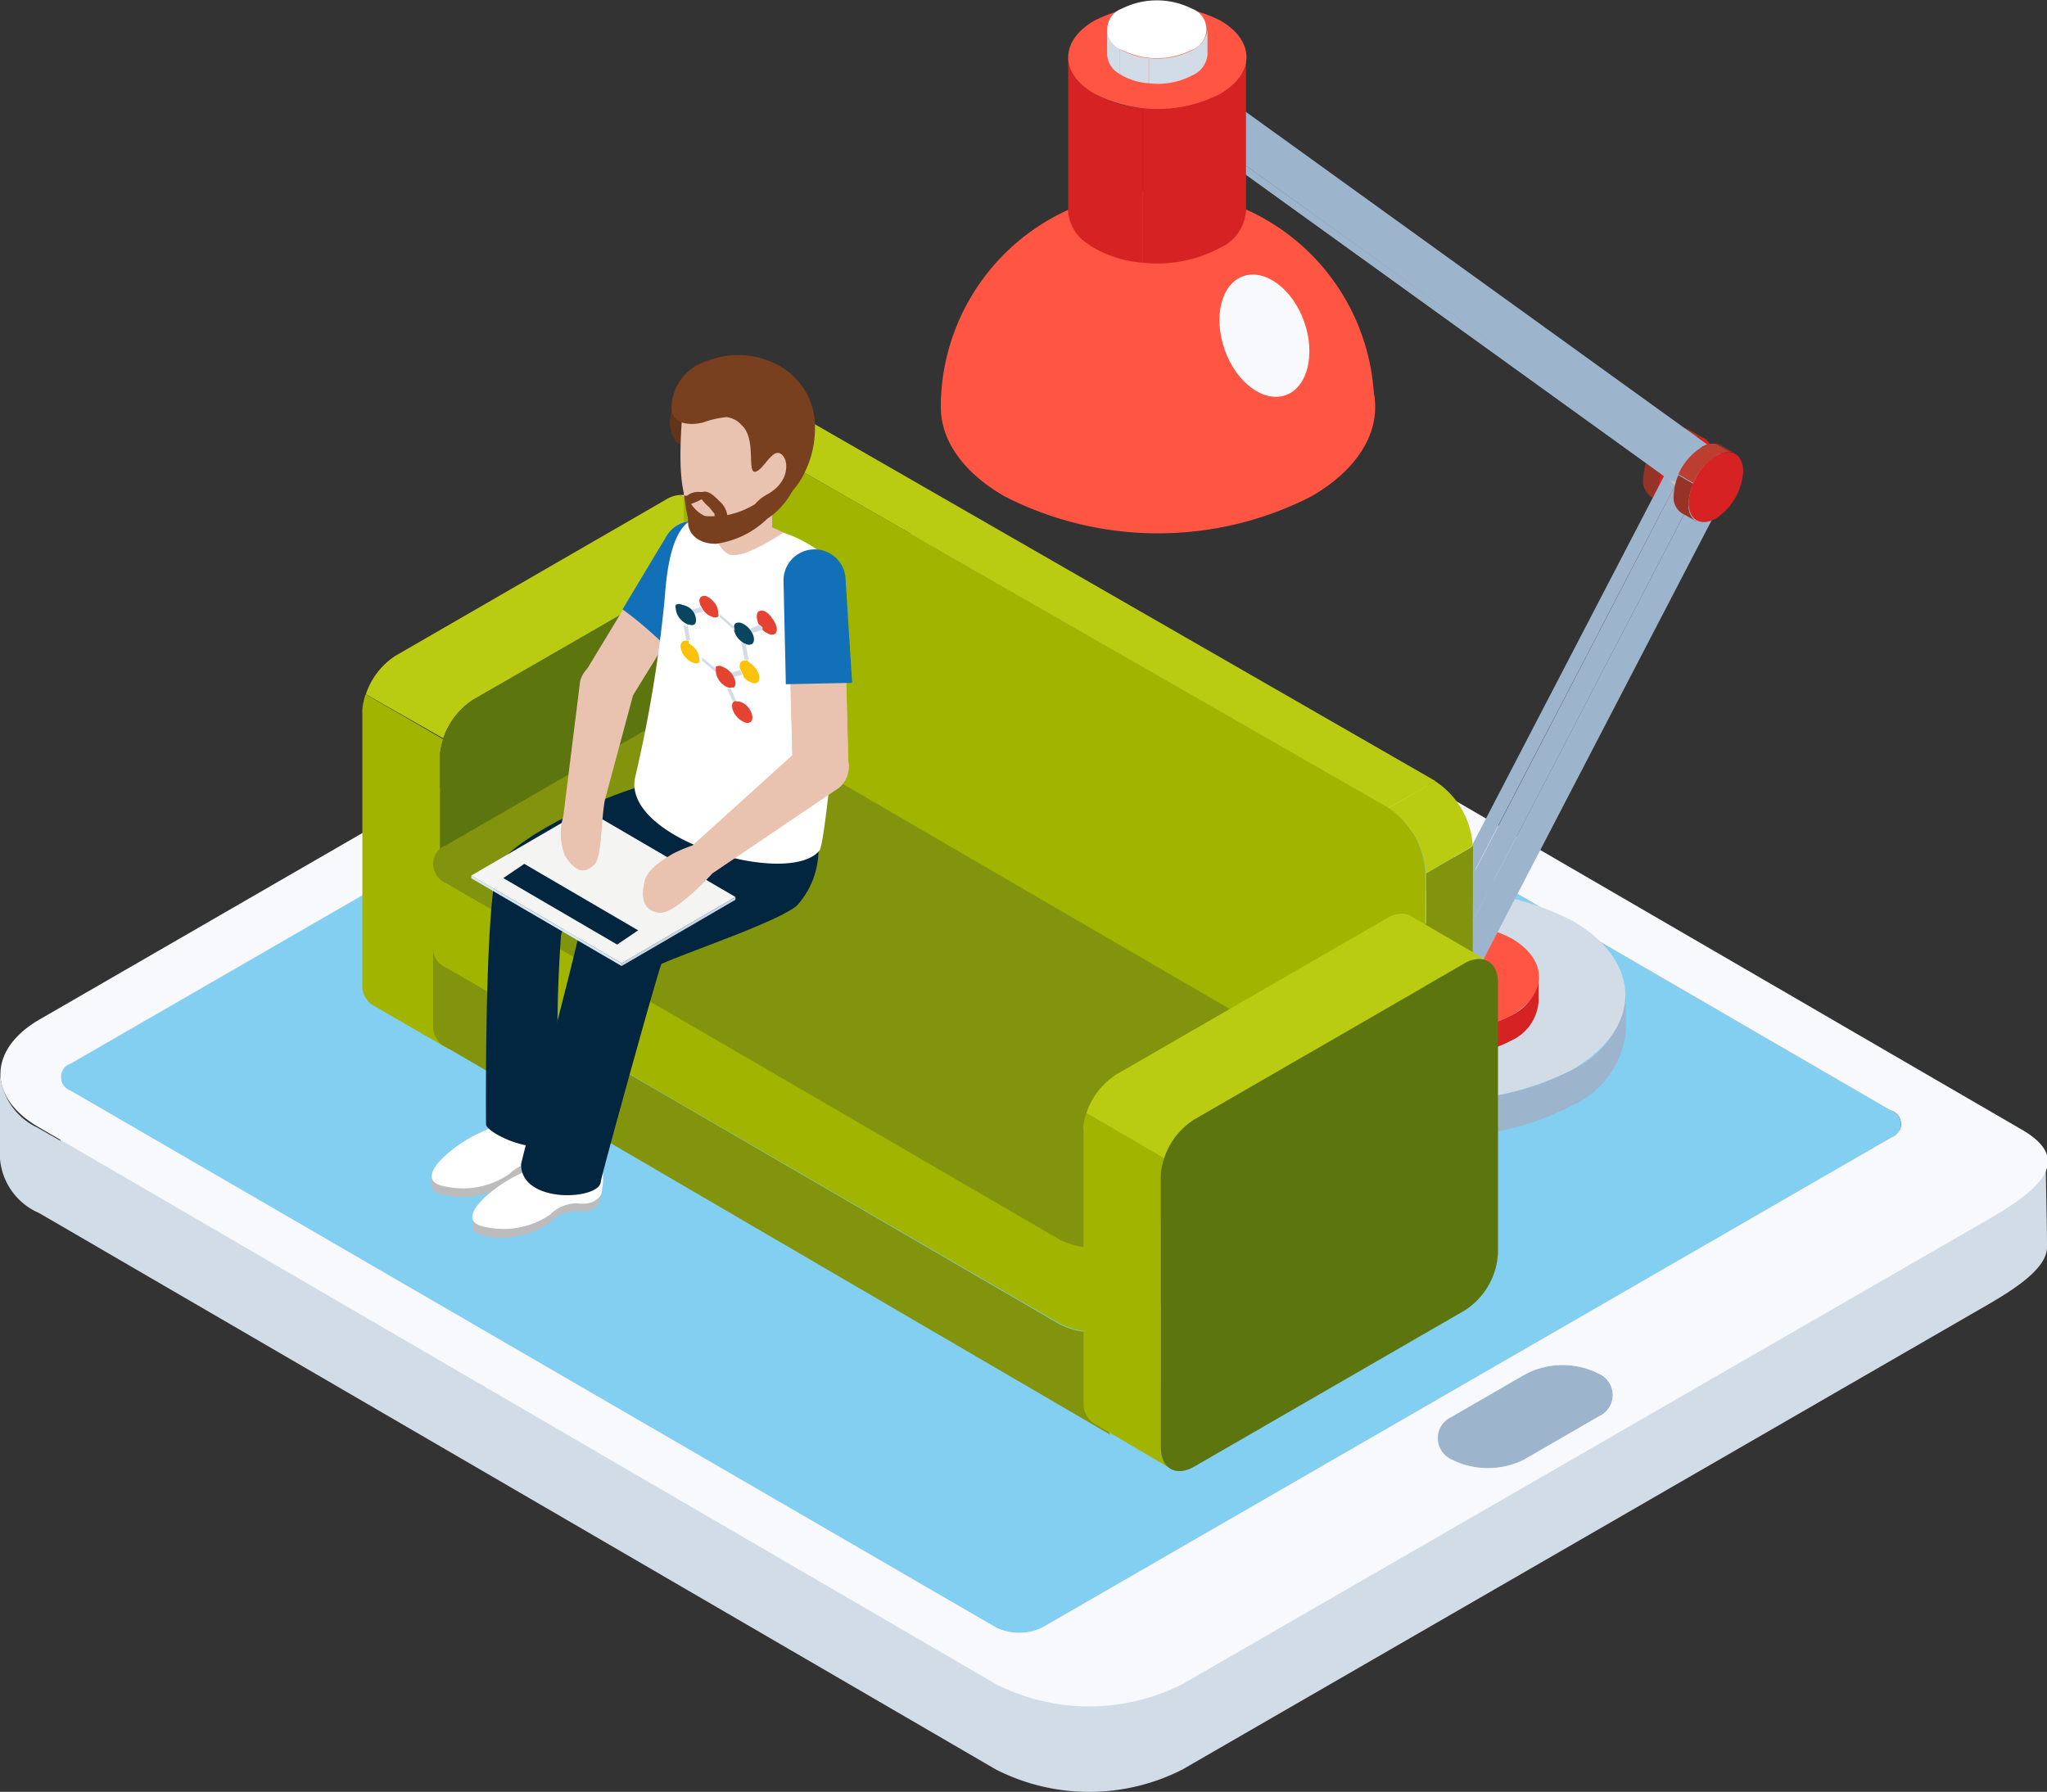 <svg xmlns="http://www.w3.org/2000/svg" viewBox="0 0 87.73 76.81"><rect x="0" y="0" width="87.73" height="76.81" fill="#333333" stroke="none"/><defs><style>.a{fill:#d1dce6;}.b{fill:#83cff2;}.c{fill:#9cb5cc;}.d{fill:#f8f9fc;}.e{fill:#ff5542;}.f{isolation:isolate;}.g{fill:#bc3e30;}.h{fill:#973227;}.i{fill:#d62222;}.j{fill:#6c1a0f;}.k{fill:#c2c3c5;}.l{fill:#dbdcdf;}.m{fill:#fff;}.n{fill:#edc7af;}.o{fill:#b9cc12;}.p{fill:#a1b400;}.q{fill:#5d750e;}.r{fill:#fff9f5;}.s{fill:#7295aa;}.t{fill:#82940d;}.u{fill:#61351c;}.v{fill:#bcbcbe;}.w{fill:#022540;}.x{fill:#d7e7f7;}.y{fill:#c8d5e3;}.z{fill:#f4f5f2;}.aa{fill:#e9c2b0;}.ab{fill:#1170b8;}.ac{fill:#09455f;}.ad{fill:#fcc20b;}.ae{fill:#e54332;}.af{fill:#78401f;}</style></defs><title>sofa</title><path class="a" d="M91,55.79c0,.81-1.09,1.64-2.52,2.46l-16,9.25V65.79a.88.88,0,0,0-.14-.45l12-6.93a.7.7,0,0,0,.4-.58c0-1.22,0-2.44,0-3.66a.69.69,0,0,0-.4-.57l-39.64-23a2.25,2.25,0,0,0-2,0l-36.38,21a.69.69,0,0,0-.41.58V54.9l-1-.57A2.79,2.79,0,0,1,3.32,52c0,1.23,0,2.45,0,3.67A2.78,2.78,0,0,0,5,58L46,81.85a8.8,8.8,0,0,0,8,0L88.54,61.91c1.42-.82,2.52-1.64,2.51-2.46C91.05,58.23,91,57,91,55.79Z" transform="translate(-3.32 -6)"/><path class="b" d="M84.35,53.6l-39.63-23a2.27,2.27,0,0,0-2,0l-36.38,21a.61.61,0,0,0,0,1.15L46,75.76a2.25,2.25,0,0,0,2,0l36.39-21A.61.61,0,0,0,84.35,53.6Z" transform="translate(-3.32 -6)"/><path class="c" d="M68.73,64.89a3.45,3.45,0,0,1,3.13,0,1,1,0,0,1,0,1.82l-3.2,1.85a3.45,3.45,0,0,1-3.13,0,1,1,0,0,1,0-1.82Z" transform="translate(-3.32 -6)"/><path class="d" d="M39.52,29.77a8.83,8.83,0,0,1,8,0L90,54.44c2.18,1.28.77,2.54-1.43,3.81L54,78.19a8.83,8.83,0,0,1-8,0L5,54.33C2.78,53.06,2.79,51,5,49.71ZM84.35,53.6l-39.63-23a2.27,2.27,0,0,0-2,0l-36.38,21a.61.61,0,0,0,0,1.15L46,75.76a2.25,2.25,0,0,0,2,0l36.39-21a.61.61,0,0,0,0-1.15ZM71.85,66.71a1,1,0,0,0,0-1.82,3.45,3.45,0,0,0-3.13,0l-3.2,1.85a1,1,0,0,0,0,1.82,3.45,3.45,0,0,0,3.13,0l3.2-1.85Z" transform="translate(-3.32 -6)"/><path class="e" d="M46.38,19.63c-3.64,2.11-3.66,5.54,0,7.65a14.43,14.43,0,0,0,13.14,0c3.64-2.11,3.66-5.54,0-7.65A14.43,14.43,0,0,0,46.38,19.63Z" transform="translate(-3.32 -6)"/><path class="e" d="M43.64,23.46a9.29,9.29,0,1,1,18.58,0Z" transform="translate(-3.32 -6)"/><path class="d" d="M55.81,21c.5,1.41,1.67,2.27,2.61,1.94s1.29-1.76.79-3.16-1.67-2.27-2.61-1.94S55.31,19.58,55.81,21Z" transform="translate(-3.32 -6)"/><g class="f"><g class="f"><g class="f"><path class="g" d="M75.55,24.88l-.64-.37a1,1,0,0,1,.63-.15l.64.37a1,1,0,0,0-.63.15Z" transform="translate(-3.32 -6)"/><path class="h" d="M76.18,24.73l-.64-.37a.48.48,0,0,1,.2.07l.64.37a.68.68,0,0,0-.2-.07Z" transform="translate(-3.32 -6)"/></g></g><g class="f"><g class="f"><path class="h" d="M74.72,27.67l-.63-.37a.85.85,0,0,1-.35-.76,2.34,2.34,0,0,1,.2-.87l.64.37a2.16,2.16,0,0,0-.2.87.82.82,0,0,0,.34.76Z" transform="translate(-3.32 -6)"/><path class="g" d="M74.58,26l-.64-.37a2.6,2.6,0,0,1,1-1.16l.64.37a2.54,2.54,0,0,0-1,1.16Z" transform="translate(-3.32 -6)"/></g></g><path class="i" d="M75.55,24.88c.65-.37,1.17-.07,1.17.68a2.62,2.62,0,0,1-1.16,2c-.65.37-1.18.07-1.18-.68A2.6,2.6,0,0,1,75.55,24.88Z" transform="translate(-3.32 -6)"/></g><g class="f"><g class="f"><path class="c" d="M57.51,48.68v1.53a3.66,3.66,0,0,0,1.92,3V51.64a3.7,3.7,0,0,1-1.92-3Z" transform="translate(-3.32 -6)"/><path class="c" d="M59.43,51.64v1.53l.32.2A10.32,10.32,0,0,0,64,54.63V53.1a10.43,10.43,0,0,1-4.2-1.26l-.33-.2Z" transform="translate(-3.32 -6)"/><path class="c" d="M64,53.1v1.53a11.61,11.61,0,0,0,6.73-1.26A3.88,3.88,0,0,0,73,50.17V48.64a3.89,3.89,0,0,1-2.28,3.2A11.64,11.64,0,0,1,64,53.1Z" transform="translate(-3.32 -6)"/></g><path class="a" d="M59.79,45.48c-3,1.75-3,4.6,0,6.36a12,12,0,0,0,10.94,0c3-1.76,3-4.61,0-6.36A12,12,0,0,0,59.79,45.48Z" transform="translate(-3.32 -6)"/></g><g class="f"><g class="f"><g class="f"><path class="i" d="M61.22,47.89V49a1.88,1.88,0,0,0,1,1.53V49.42a1.91,1.91,0,0,1-1-1.53Z" transform="translate(-3.32 -6)"/><path class="j" d="M62.22,49.42V50.5l.17.11a5.25,5.25,0,0,0,2.18.65V50.18a5.25,5.25,0,0,1-2.18-.65l-.17-.11Z" transform="translate(-3.32 -6)"/><path class="i" d="M64.57,50.18v1.08a6.11,6.11,0,0,0,3.51-.65,2,2,0,0,0,1.18-1.67V47.86a2,2,0,0,1-1.19,1.67,6.06,6.06,0,0,1-3.5.65Z" transform="translate(-3.32 -6)"/></g></g><path class="e" d="M62.41,46.22c-1.58.92-1.58,2.4,0,3.31a6.25,6.25,0,0,0,5.68,0c1.58-.91,1.59-2.39,0-3.31A6.25,6.25,0,0,0,62.41,46.22Z" transform="translate(-3.32 -6)"/></g><g class="f"><g class="f"><path class="c" d="M74.74,26.21l-11,21.16a.71.71,0,0,0,.38.58l11-21.16a.71.71,0,0,1-.38-.58Z" transform="translate(-3.32 -6)"/><path class="c" d="M75.12,26.79,64.11,48l.06,0a2,2,0,0,0,.83.25L76,27.08a2.13,2.13,0,0,1-.83-.25l-.06,0Z" transform="translate(-3.32 -6)"/><path class="c" d="M76,27.08,65,48.24A1.76,1.76,0,0,0,66.32,48a5,5,0,0,0,.55-.82l10.91-21a.75.75,0,0,1-.44.63,2.36,2.36,0,0,1-1.33.25Z" transform="translate(-3.32 -6)"/></g><path class="k" d="M75.19,25.57a.67.67,0,0,0,0,1.26,2.41,2.41,0,0,0,2.16,0,.67.67,0,0,0,0-1.26A2.39,2.39,0,0,0,75.19,25.57Z" transform="translate(-3.32 -6)"/></g><g class="f"><g class="f"><path class="c" d="M53.37,10.75,74.53,26a.8.8,0,0,0,.41.63L53.78,11.37a.79.79,0,0,1-.41-.62Z" transform="translate(-3.32 -6)"/><path class="c" d="M54.74,11.68,75.9,26.91a2.49,2.49,0,0,0,1.42-.26A.79.79,0,0,0,77.8,26L56.64,10.74a.84.84,0,0,1-.48.68,2.49,2.49,0,0,1-1.42.26Z" transform="translate(-3.32 -6)"/></g><path class="l" d="M53.86,10.07a.71.71,0,0,0,0,1.35,2.54,2.54,0,0,0,2.31,0,.71.71,0,0,0,0-1.35A2.54,2.54,0,0,0,53.86,10.07Z" transform="translate(-3.32 -6)"/></g><path class="c" d="M53.78,11.37,74.94,26.61l.07,0a2.26,2.26,0,0,0,.89.26L54.74,11.68a2.26,2.26,0,0,1-.89-.26l-.07-.05Z" transform="translate(-3.32 -6)"/><g class="f"><g class="f"><g class="f"><path class="g" d="M76.86,25.54l-.64-.37a1,1,0,0,1,.63-.15l.64.37a1,1,0,0,0-.63.15Z" transform="translate(-3.32 -6)"/><path class="h" d="M77.49,25.39,76.85,25a.68.68,0,0,1,.2.07l.64.37a.68.68,0,0,0-.2-.07Z" transform="translate(-3.32 -6)"/></g></g><g class="f"><g class="f"><path class="h" d="M76,28.33,75.4,28a.8.8,0,0,1-.35-.75,2.38,2.38,0,0,1,.2-.88l.64.37a2.2,2.2,0,0,0-.2.88.81.81,0,0,0,.34.75Z" transform="translate(-3.32 -6)"/><path class="g" d="M75.89,26.7l-.64-.37a2.6,2.6,0,0,1,1-1.16l.64.37a2.54,2.54,0,0,0-1,1.16Z" transform="translate(-3.32 -6)"/></g></g><path class="i" d="M76.86,25.54c.65-.37,1.17-.07,1.17.68a2.62,2.62,0,0,1-1.16,2c-.65.37-1.18.07-1.18-.67A2.61,2.61,0,0,1,76.86,25.54Z" transform="translate(-3.32 -6)"/></g><g class="f"><g class="f"><g class="f"><path class="i" d="M49.1,8.46l0,6.62a1.8,1.8,0,0,0,1,1.46l0-6.62a1.83,1.83,0,0,1-.95-1.46Z" transform="translate(-3.32 -6)"/><path class="i" d="M50.05,9.92l0,6.62.16.09a5,5,0,0,0,2.07.63l0-6.62A5.07,5.07,0,0,1,50.21,10l-.16-.1Z" transform="translate(-3.32 -6)"/><path class="i" d="M52.28,10.64l0,6.62a5.74,5.74,0,0,0,3.32-.63,1.9,1.9,0,0,0,1.12-1.57l0-6.62A1.92,1.92,0,0,1,55.6,10a5.74,5.74,0,0,1-3.32.62Z" transform="translate(-3.32 -6)"/></g></g><path class="e" d="M50.23,6.88c-1.5.87-1.51,2.27,0,3.14a5.89,5.89,0,0,0,5.39,0c1.49-.87,1.5-2.27,0-3.14A6,6,0,0,0,50.23,6.88Z" transform="translate(-3.32 -6)"/></g><g class="f"><g class="f"><path class="a" d="M50.77,7.26l0,1.08a1,1,0,0,0,.54.83l0-1.09a1,1,0,0,1-.53-.82Z" transform="translate(-3.32 -6)"/><path class="a" d="M51.3,8.08l0,1.09.08.05a2.76,2.76,0,0,0,1.17.35l0-1.08a2.91,2.91,0,0,1-1.17-.35l-.09-.06Z" transform="translate(-3.32 -6)"/><path class="a" d="M52.56,8.49l0,1.08a3.19,3.19,0,0,0,1.88-.35,1.06,1.06,0,0,0,.63-.89l0-1.08a1.09,1.09,0,0,1-.63.89,3.26,3.26,0,0,1-1.88.35Z" transform="translate(-3.32 -6)"/></g><path class="m" d="M51.4,6.37a.94.94,0,0,0,0,1.77,3.35,3.35,0,0,0,3,0,.94.94,0,0,0,0-1.77A3.35,3.35,0,0,0,51.4,6.37Z" transform="translate(-3.32 -6)"/></g><g class="f"><path class="n" d="M36.21,29.24l-3.33-1.93a.73.73,0,0,0-.42-.09l3.33,1.93a.73.73,0,0,1,.42.09Z" transform="translate(-3.32 -6)"/><g class="f"><g class="f"><path class="o" d="M20.27,34.11l11.6-6.7a.6.6,0,0,1,.11-.06,1.15,1.15,0,0,1,.48-.13l3.33,1.93a1.33,1.33,0,0,0-.48.13l-.11.06L23.59,36a3.18,3.18,0,0,0-1.27,1.65L19,35.76A3.15,3.15,0,0,1,20.27,34.11Z" transform="translate(-3.32 -6)"/><path class="p" d="M18.85,36.39a2.85,2.85,0,0,1,.14-.63l3.33,1.93a2.85,2.85,0,0,0-.14.63c0,.06,0,.12,0,.18l0,11.59a1,1,0,0,0,.42.91l-3.33-1.93a1,1,0,0,1-.42-.91l0-11.59C18.84,36.51,18.85,36.45,18.85,36.39Z" transform="translate(-3.32 -6)"/></g></g><path class="q" d="M23.59,36a3.16,3.16,0,0,0-1.42,2.46l0,11.59c0,.9.65,1.27,1.43.81l11.6-6.7a3.07,3.07,0,0,0,1.42-2.45l0-11.6c0-.9-.65-1.26-1.43-.81Z" transform="translate(-3.32 -6)"/></g><g class="f"><g class="f"><path class="r" d="M34.24,24.22l2-1.18a1.11,1.11,0,0,0-1.15-.1l-2,1.16a1.14,1.14,0,0,1,1.15.12Z" transform="translate(-3.32 -6)"/></g><g class="f"><g class="f"><path class="s" d="M63.94,54.45l2-1.17a1.14,1.14,0,0,0,.48-1l-2,1.17a1.14,1.14,0,0,1-.47,1Z" transform="translate(-3.32 -6)"/></g></g><polygon class="t" points="61.09 47.41 63.1 46.24 63.13 36.27 61.12 37.44 61.09 47.41"/><polygon class="o" points="59.5 34.64 61.52 33.48 32.93 17.04 30.92 18.22 59.5 34.64"/><g class="f"><path class="o" d="M64.44,43.44l2-1.17a3.57,3.57,0,0,0-1.62-2.79l-2,1.16a3.57,3.57,0,0,1,1.61,2.8Z" transform="translate(-3.32 -6)"/></g><path class="p" d="M34.24,24.22c-.89-.52-1.62-.1-1.62.92l0,11.87c0,1,.72.38,1.62.9L62.79,54.34c.89.51,1.62.1,1.62-.93l0-10a3.57,3.57,0,0,0-1.61-2.8Z" transform="translate(-3.32 -6)"/></g><g class="f"><g class="f"><path class="n" d="M60.92,57.38l0,3.4a1,1,0,0,0,.59-.82V56.55a1,1,0,0,1-.6.83Z" transform="translate(-3.32 -6)"/></g><polygon class="n" points="48.25 56.77 48.26 60.19 57.61 54.78 57.6 51.38 48.25 56.77"/><path class="t" d="M22.45,47.49,48.74,62.77a3.16,3.16,0,0,0,2.84,0v3.42a2.86,2.86,0,0,1-1.12.31l.44,1L22.46,50.9a1,1,0,0,1-.58-.81V46.68A1,1,0,0,0,22.45,47.49Z" transform="translate(-3.32 -6)"/></g><g class="f"><path class="p" d="M21.89,46.54s0-.06,0-.08V43.05a1,1,0,0,0,.58.81l1.72,1,7.64-4.41a3.16,3.16,0,0,1,2.84,0L59.22,54.73l1.7-1a1,1,0,0,0,.6-.83v3.41a.7.7,0,0,1,0,.14,1,1,0,0,1-.58.91l-9.34,5.39a3.16,3.16,0,0,1-2.84,0L22.45,47.49A.91.91,0,0,1,21.89,46.54Z" transform="translate(-3.32 -6)"/><path class="t" d="M22.46,42.22a.87.87,0,0,0,0,1.64L48.74,59.14a3.16,3.16,0,0,0,2.84,0l9.34-5.39a.87.87,0,0,0,0-1.65L34.65,36.82a3.16,3.16,0,0,0-2.84,0Z" transform="translate(-3.32 -6)"/></g><g class="f"><g class="f"><g class="f"><path class="o" d="M51.16,52.06l11.6-6.7.11-.06a1.15,1.15,0,0,1,.48-.13.73.73,0,0,1,.42.09L67.1,47.2a.66.66,0,0,0-.42-.1,1.33,1.33,0,0,0-.48.13l-.11.06L54.49,54a3.13,3.13,0,0,0-1.28,1.66l-3.33-1.94A3.15,3.15,0,0,1,51.16,52.06Z" transform="translate(-3.32 -6)"/><path class="p" d="M49.74,54.34a2.85,2.85,0,0,1,.14-.63l3.33,1.94a2.77,2.77,0,0,0-.14.62v.18l0,11.59a1,1,0,0,0,.42.91L50.18,67a1,1,0,0,1-.42-.91l0-11.59Z" transform="translate(-3.32 -6)"/></g></g><path class="q" d="M54.49,54a3.1,3.1,0,0,0-1.42,2.46l0,11.59c0,.9.65,1.27,1.43.82l11.6-6.7a3.1,3.1,0,0,0,1.42-2.46l0-11.59c0-.9-.65-1.27-1.43-.82Z" transform="translate(-3.32 -6)"/></g><path class="u" d="M32.11,23.63c.13-.29.58-.83,1-.78.12,0,.24.1.2.21s-.23.47-.17.67.3.5.33.78c0,.57-1,.82-1.24.33A1.43,1.43,0,0,1,32.11,23.63Z" transform="translate(-3.32 -6)"/><path class="v" d="M25.84,54s2-.48,1.45,1.75c0,.08-.22.58-1,.46a1.68,1.68,0,0,0-1.16.49,3.5,3.5,0,0,1-2.68.54c-.38-.05-.57-.18-.63-.35a1.29,1.29,0,0,1,0-.44c.17-.55,1.23-1.12,2-1.46Z" transform="translate(-3.32 -6)"/><path class="m" d="M25.84,53.63s2.05-.44,1.51,1.78c0,.09-.28.55-1.05.42a1.72,1.72,0,0,0-1.16.5,3.5,3.5,0,0,1-2.68.54c-1.61-.23.2-1.73,1.32-2.26Z" transform="translate(-3.32 -6)"/><path class="v" d="M27.59,55.71s2-.48,1.44,1.75c0,.08-.21.58-1,.46a1.65,1.65,0,0,0-1.15.49A3.49,3.49,0,0,1,24.2,59c-.38-.06-.57-.18-.62-.35a1.68,1.68,0,0,1,0-.45c.17-.55,1.23-1.11,2-1.46Z" transform="translate(-3.32 -6)"/><path class="m" d="M27.59,55.37s2-.44,1.5,1.79c0,.08-.27.54-1.05.42a1.65,1.65,0,0,0-1.15.49,3.52,3.52,0,0,1-2.69.54c-1.61-.23.21-1.72,1.32-2.25Z" transform="translate(-3.32 -6)"/><path class="w" d="M24.71,43s3-.09,3.9,1.27c0,.34-1.24,1.31-1.25,1.88a60.41,60.41,0,0,0,0,8.56c-.68,1.08-3.21-.12-3.21-.52C24.14,53.29,24.1,44.19,24.71,43Z" transform="translate(-3.32 -6)"/><path class="w" d="M28.06,46.35s1.12-1.41.93-1.63c-.61-.73-3.27-1-4.28-1.68,1-1.38,4.9-3.09,6.42-3.42.13-.16.12-.28.19-.24,2,1.43,6.86.57,6.88.74.19,1.49.59,3.16-.67,4.64-.56.65-4.86,2.09-5.86,2.56-.07,0-2.59,9.12-2.6,9.32,0,.8-3.42,1-3.42-.73C25.65,55.83,28,46.77,28.06,46.35Z" transform="translate(-3.32 -6)"/><g class="f"><polygon class="x" points="20.2 37.53 20.2 37.65 26.64 41.41 26.64 41.29 20.2 37.53"/><polygon class="y" points="26.64 41.29 26.64 41.41 31.52 38.57 31.52 38.45 26.64 41.29"/><polygon class="z" points="20.2 37.53 26.64 41.29 31.52 38.45 25.08 34.69 20.2 37.53"/><polygon class="w" points="21.57 37.64 26.45 40.49 27.35 39.88 22.47 37.03 21.57 37.64"/></g><path class="aa" d="M30.33,36a1.13,1.13,0,0,1-1.56.37h0a1.14,1.14,0,0,1-.37-1.56L32,28.87a1.13,1.13,0,0,1,1.56-.37h0A1.12,1.12,0,0,1,34,30.05Z" transform="translate(-3.32 -6)"/><path class="aa" d="M39.24,30.91c0-1-3.09-2.67-4.12-2.67a11.41,11.41,0,0,0-2.63.2c-.49.27.51.37.51.95,0,1,.15,5.77,1.19,5.77S39.24,32,39.24,30.91Z" transform="translate(-3.32 -6)"/><path class="ab" d="M33.26,28.83a1.81,1.81,0,0,1,.23-.41,1.32,1.32,0,0,0-1.58.52L30,32.12l.36.27c.44.34.85.7,1.26,1.08l.37.36,1-1.6A8.77,8.77,0,0,1,33.26,28.83Z" transform="translate(-3.32 -6)"/><path class="m" d="M38.44,42.46c.29-.35,1-8.82,1-8.82-.07-.54,0-2.87-.34-3.43a5.52,5.52,0,0,0-2.21-1.38s-1.69,1.16-2.3.94-.85-1.5-.85-1.5c-.58,0-.81,0-.94.12-.84.67-.94,2.65-1,3.35a57.86,57.86,0,0,1-1.27,7.63C30.05,42,37.11,44.06,38.44,42.46Z" transform="translate(-3.32 -6)"/><path class="a" d="M33.46,32.22a1,1,0,0,1-.12-.19l-.47.13s0,0,0,0a1,1,0,0,1,.12.17Z" transform="translate(-3.32 -6)"/><path class="ac" d="M32.56,31.93a.27.27,0,0,0-.28,0,.1.1,0,0,0,0,0,.37.37,0,0,0,0,.15.76.76,0,0,0,.19.45,1.18,1.18,0,0,0,.21.18l.12.06h.06a.24.24,0,0,0,.22,0c.1-.09.09-.28,0-.47a1,1,0,0,0-.12-.17s0,0,0,0A.74.74,0,0,0,32.56,31.93Z" transform="translate(-3.32 -6)"/><path class="a" d="M32.73,32.85l-.12-.06.12.65.11,0,.06,0-.11-.63Z" transform="translate(-3.32 -6)"/><path class="ad" d="M32.84,33.46l-.11,0a.26.26,0,0,0-.17.05.29.29,0,0,0-.05.31.8.8,0,0,0,.07.2.64.64,0,0,0,.1.13.74.74,0,0,0,.33.25.3.3,0,0,0,.28,0l0,0a.23.23,0,0,0,0-.14.72.72,0,0,0-.19-.47.76.76,0,0,0-.27-.21Z" transform="translate(-3.32 -6)"/><path class="ae" d="M36.11,32.21a.3.3,0,0,0-.28,0c-.11.1-.09.33,0,.54a1,1,0,0,1,.08.11L36,33a.83.83,0,0,0,.26.17.3.3,0,0,0,.28,0c.13-.12.08-.41-.12-.65A.8.8,0,0,0,36.11,32.21Z" transform="translate(-3.32 -6)"/><path class="a" d="M35.87,32.78l-.42.17h0a.94.94,0,0,1,.12.18L36,33,36,32.89A1,1,0,0,0,35.87,32.78Z" transform="translate(-3.32 -6)"/><path class="a" d="M34.64,35.51a.3.3,0,0,1-.16,0l.25.56a.24.24,0,0,1,.15,0Z" transform="translate(-3.32 -6)"/><path class="ad" d="M35.35,34.31a.53.53,0,0,0-.12,0,.2.2,0,0,0-.15.06.33.33,0,0,0,0,.38.62.62,0,0,0,.1.2l0,.06a.72.72,0,0,0,.33.24.27.27,0,0,0,.28,0c.13-.12.08-.41-.12-.65a.9.9,0,0,0-.27-.22Z" transform="translate(-3.32 -6)"/><path class="a" d="M35.14,34.92a.62.62,0,0,1-.1-.2l-.42.12a.76.76,0,0,1,.12.19Z" transform="translate(-3.32 -6)"/><path class="ae" d="M34.28,34.58a.27.27,0,0,0-.28,0,.21.21,0,0,0,0,.06.29.29,0,0,0,0,.16.78.78,0,0,0,.19.43.8.8,0,0,0,.33.24h0a.3.3,0,0,0,.16,0l.09,0c.1-.09.09-.26,0-.44a.76.76,0,0,0-.12-.19v0A.9.9,0,0,0,34.28,34.58Z" transform="translate(-3.32 -6)"/><path class="a" d="M34,34.67l-.6-.5a.23.23,0,0,1,0,.14l.61.52A.29.29,0,0,1,34,34.67Z" transform="translate(-3.32 -6)"/><path class="ac" d="M35.12,32.72a.3.3,0,0,0-.28,0,.24.24,0,0,0-.06.11.54.54,0,0,0,0,.18.81.81,0,0,0,.18.36.71.71,0,0,0,.13.12.41.41,0,0,0,.19.11,0,0,0,0,0,0,0,.27.27,0,0,0,.28,0c.1-.09.1-.27,0-.46a.94.94,0,0,0-.12-.18h0A.83.83,0,0,0,35.12,32.72Z" transform="translate(-3.32 -6)"/><path class="a" d="M34.78,32.85l-.62-.53a.19.19,0,0,1,0,.13l.67.58A.54.54,0,0,1,34.78,32.85Z" transform="translate(-3.32 -6)"/><path class="a" d="M35.41,34.33l-.13-.71a.41.41,0,0,1-.19-.11l.14.77a.53.53,0,0,1,.12,0Z" transform="translate(-3.32 -6)"/><path class="ae" d="M33.64,31.58a.26.26,0,0,0-.27,0c-.1.08-.1.24,0,.42a1,1,0,0,0,.12.19l0,0a.72.72,0,0,0,.33.24.27.27,0,0,0,.28,0l0,0a.19.19,0,0,0,0-.13.7.7,0,0,0-.19-.5A.8.8,0,0,0,33.64,31.58Z" transform="translate(-3.32 -6)"/><path class="ae" d="M35,36.07l-.08,0a.24.24,0,0,0-.15,0,.1.1,0,0,0,0,0c-.14.12-.08.41.12.64a.77.77,0,0,0,.32.24.27.27,0,0,0,.28,0c.14-.12.08-.41-.12-.65A.77.77,0,0,0,35,36.07Z" transform="translate(-3.32 -6)"/><path class="aa" d="M34.8,29.5a1.44,1.44,0,0,0,1.61-.73l0-1.36-2-.2-.07,1.67A.74.74,0,0,0,34.8,29.5Z" transform="translate(-3.32 -6)"/><path class="aa" d="M39.68,38.8A1.19,1.19,0,0,1,38.52,40h0a1.18,1.18,0,0,1-1.22-1.16l-.19-7.32a1.18,1.18,0,0,1,1.16-1.22h0a1.19,1.19,0,0,1,1.22,1.16Z" transform="translate(-3.32 -6)"/><path class="aa" d="M39.68,38.8A1.19,1.19,0,0,1,38.52,40h0a1.18,1.18,0,0,1-1.22-1.16l-.19-7.32a1.18,1.18,0,0,1,1.16-1.22h0a1.19,1.19,0,0,1,1.22,1.16Z" transform="translate(-3.32 -6)"/><path class="aa" d="M39.43,38.12a1.17,1.17,0,0,0-1.64-.21L33,42.24h0a6.54,6.54,0,0,0-.83.35c-.58.34-1.1.7-1.22,1.18-.26,1,.18,1.31.63,1.36.69.06,2.27-1.69,2.27-1.69l5.43-3.67A1.17,1.17,0,0,0,39.43,38.12Z" transform="translate(-3.32 -6)"/><path class="aa" d="M29.59,34.36a1.16,1.16,0,0,0-1.41.86L27.46,41a2.6,2.6,0,0,0,.07,1.68c.55.86.93.68,1.26.39s.29-2,.46-2.8l1.21-4.5A1.18,1.18,0,0,0,29.59,34.36Z" transform="translate(-3.32 -6)"/><path class="aa" d="M37.2,35.18v.37l.09,3.31A1.18,1.18,0,0,0,38.49,40h0a1.2,1.2,0,0,0,1.16-1.23l-.09-3.29v-.39A3.92,3.92,0,0,0,38.41,35,3.82,3.82,0,0,0,37.2,35.18Z" transform="translate(-3.32 -6)"/><path class="aa" d="M37.42,25.85a6.53,6.53,0,0,1-1.17,2.29,2.53,2.53,0,0,1-2.83.38c-1-.73-1-2.51-.89-4.33s1.49-2.08,2.63-1.25S37.79,24.08,37.42,25.85Z" transform="translate(-3.32 -6)"/><path class="af" d="M32.1,23.56c.08.66.86.68,1.35.55a4.27,4.27,0,0,1,1-.23,1,1,0,0,1,.65.34c.66.58.21,2.09.6,2s.81-1.25,1.22-.62c.17.26.22,1.09-.75,1.61a1.78,1.78,0,0,0-.49.4,3.67,3.67,0,0,1-1.19.47,1,1,0,0,0-.35-.61c-.16-.16-.46-.47-.71-.38l-.13,0a.73.73,0,0,0-.53.16s-.1,0-.12,0a7.62,7.62,0,0,0,.16,1c-.06.64.46,1.07,1.2,1.06a3.92,3.92,0,0,0,2.19-1.07,3.28,3.28,0,0,0,1-1.05l.1-.17a3,3,0,0,0,.4-.56,4.33,4.33,0,0,0,.52-2.61,3,3,0,0,0-1.23-2,3,3,0,0,0-.69-.37,3.6,3.6,0,0,0-2.69,0A2.12,2.12,0,0,0,32.1,23.56ZM34,28.12a2.42,2.42,0,0,1-.47,0,1.38,1.38,0,0,1-.59-.52,3,3,0,0,0,.45-.2,2.2,2.2,0,0,0,.33.35l.22.27a.47.47,0,0,1,0,.1S34,28.11,34,28.12Z" transform="translate(-3.32 -6)"/><path class="ab" d="M39.84,35.27l-.28-4.42a1.33,1.33,0,1,0-2.66.06L37,35.33Z" transform="translate(-3.32 -6)"/></svg>